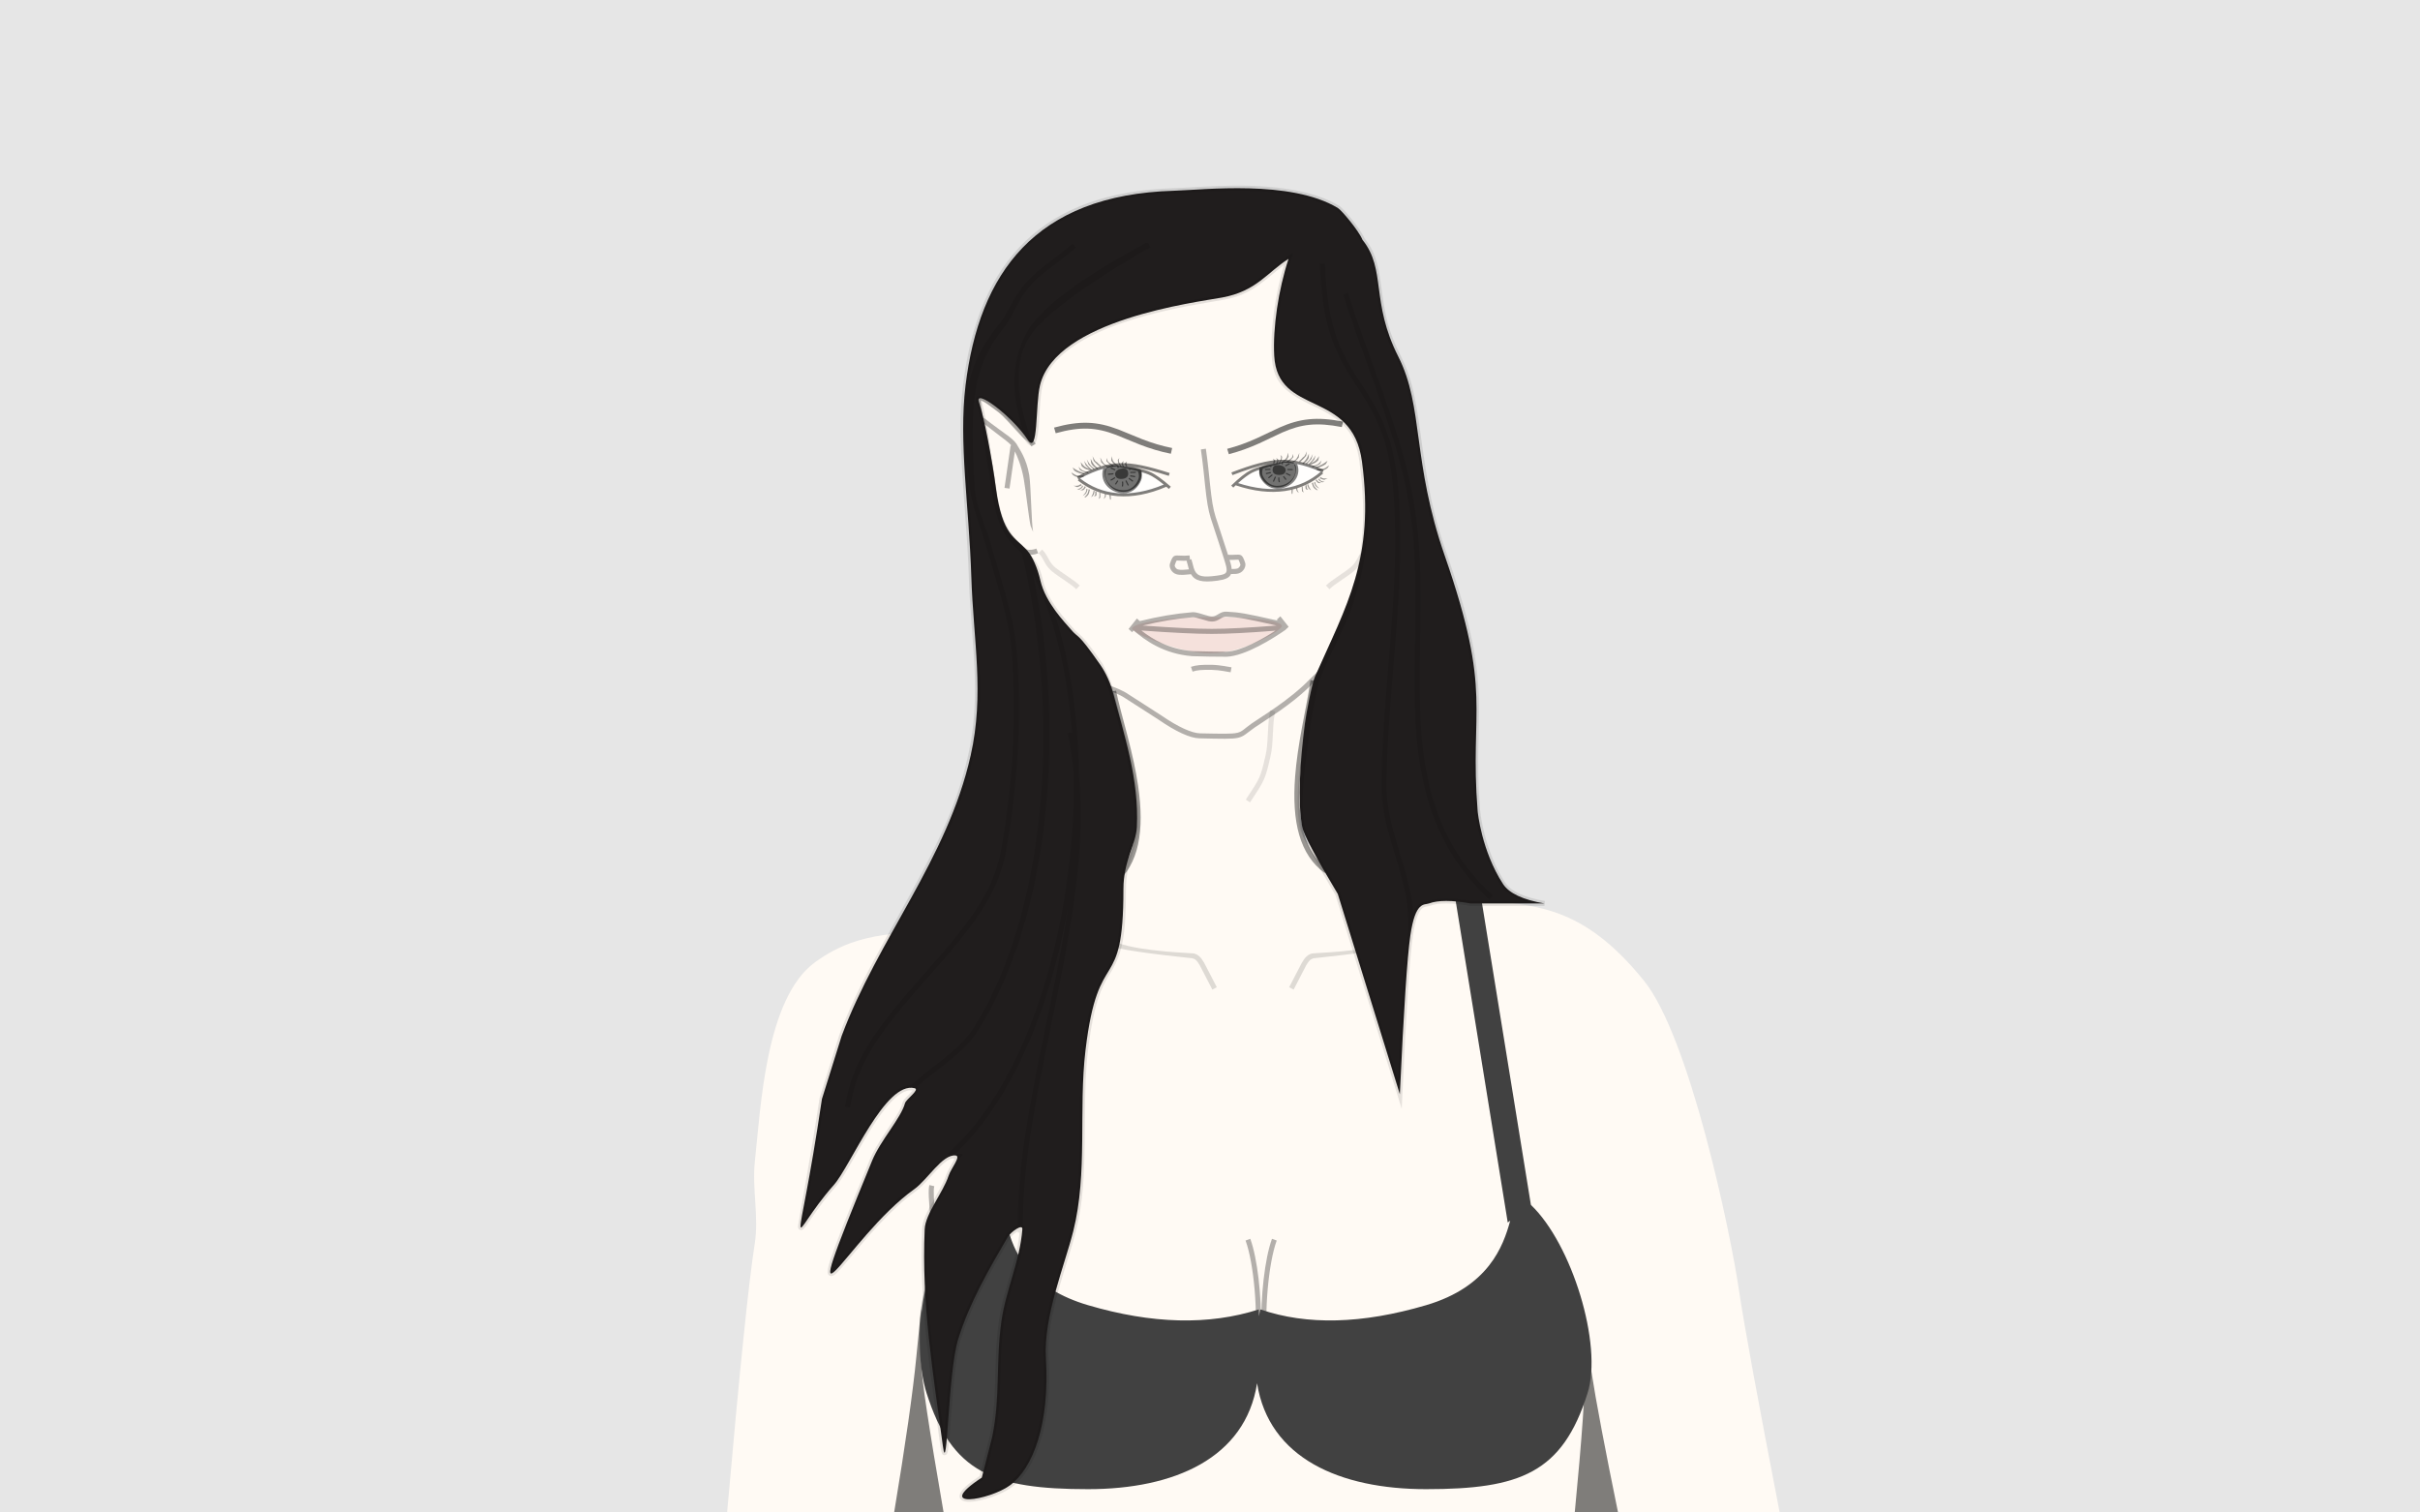 <?xml version="1.0" encoding="UTF-8"?>
<svg width="480px" height="300px" viewBox="0 0 480 300" version="1.1" xmlns="http://www.w3.org/2000/svg" xmlns:xlink="http://www.w3.org/1999/xlink">
    <!-- Generator: Sketch 50.2 (55047) - http://www.bohemiancoding.com/sketch -->
    <title>Avatars</title>
    <desc>Created with Sketch.</desc>
    <defs></defs>
    <g id="Avatars" stroke="none" stroke-width="1" fill="none" fill-rule="evenodd">
        <rect id="Frame" fill="#E6E6E6" x="0" y="0" width="480" height="300"></rect>
        <g id="Half-Elf" transform="translate(121, 36)">
            <g id="Female" transform="translate(19, 0)">
                <path d="M4.195,264.277 C6.681,236.026 8.517,218.162 9.703,210.685 C10.554,205.32 9.142,199.775 9.725,194.371 C10.904,183.467 11.875,162.034 21.639,154.877 C31.404,147.72 39.83,150.077 45.255,147.72 C50.377,145.494 77.104,141.462 80.846,137.181 C82.423,135.376 85.386,131.023 85.278,124.26 C85.215,120.33 83.738,112.573 80.846,100.991 C76.924,99.67 74.181,98.368 72.619,97.085 C67.701,93.045 65.748,85.772 65.2,83.637 C64.836,82.217 65.269,77.057 64.129,73.649 C63.835,72.772 60.598,72.683 60.276,71.718 C57.742,64.113 55.539,53.964 53.883,45.755 C53.54,44.058 53.875,43.45 53.883,41.831 C53.885,41.437 55.187,41.348 57.141,43.09 C59.279,44.995 60.234,47.952 60.276,47.535 C60.324,47.065 59.105,35.987 60.276,29.749 C62.307,18.937 62.307,18.937 65.2,16.088 C78.882,2.619 114.417,-3.41 127.414,21.047 C132.336,30.309 132.097,51.502 133.814,71.718 C134.794,83.248 131.785,85.829 128.997,89.447 C127.807,90.993 122.898,99.069 121.224,99.069 C120.108,99.069 118.97,108.009 117.812,125.888 C117.943,128.636 118.483,130.481 119.431,131.424 C120.045,132.035 121.848,132.521 124.84,132.881 C133.408,135.855 143.25,140.076 152.138,141.947 C162.662,144.162 172.613,141.861 186.072,158.522 C195.142,169.75 203.211,208.239 204.954,220.115 C205.929,226.758 208.626,241.479 213.046,264.277 L184.01,264.277 L0,264.277 L4.195,264.277 Z" id="body" fill="#FFFAF4"></path>
                <path d="M37.332,264.106 C39.612,250.383 41.087,240.044 41.757,233.089 C42.426,226.134 42.761,223.058 42.761,223.86 C42.761,228.399 42.761,231.992 42.761,234.64 C42.761,237.287 44.234,247.109 47.181,264.106 L37.332,264.106 Z" id="armpit-l" fill="#000000" opacity="0.5"></path>
                <path d="M172.268,264.898 C174.998,251.593 176.822,241.963 177.74,236.007 C179.117,227.073 178.801,227.075 179.117,227.075 C179.433,227.075 179.46,231.382 179.117,236.007 C178.889,239.09 179.555,248.72 181.117,264.898 L172.268,264.898 Z" id="armpit-r" fill="#000000" opacity="0.5" transform="translate(176.692, 245.986) scale(-1, 1) translate(-176.692, -245.986) "></path>
                <path d="M107.933,123.156 L107.099,122.605 C108.936,119.825 109.362,119.135 109.781,118.193 C110,117.701 110.174,117.198 110.356,116.545 C110.52,115.958 110.646,115.435 111.005,113.887 C111.276,112.716 111.367,111.731 111.476,109.473 C111.588,107.155 111.682,106.131 111.972,104.881 L112.946,105.107 C112.675,106.278 112.584,107.263 112.475,109.521 C112.363,111.839 112.268,112.863 111.979,114.113 C111.616,115.677 111.489,116.206 111.32,116.813 C111.125,117.511 110.935,118.059 110.694,118.599 C110.243,119.614 109.807,120.32 107.933,123.156 Z" id="neck-line" fill="#000000" fill-rule="nonzero" opacity="0.1"></path>
                <path d="M96.539,97.212 L96.219,96.265 C97.268,95.91 98.335,95.835 100.286,95.863 C100.714,95.869 101.147,95.897 101.604,95.945 C102.328,96.022 102.852,96.107 104.266,96.36 L104.089,97.345 C102.7,97.095 102.19,97.013 101.499,96.94 C101.071,96.895 100.668,96.869 100.271,96.863 C98.434,96.836 97.444,96.906 96.539,97.212 Z" id="jaw-line" fill="#000000" fill-rule="nonzero" opacity="0.3"></path>
                <path d="M68.149,91.179 L68.949,90.579 C69.381,91.156 69.772,91.793 70.331,92.792 C70.426,92.961 70.797,93.631 70.89,93.796 C72.139,96.029 73.993,97.172 75.172,97.922 C76.962,99.059 81.695,100.229 83.753,101.671 C84.221,101.999 89.539,105.349 90.406,105.948 C93.655,108.194 96.428,109.422 97.996,109.455 C107.092,109.644 105.221,109.644 108.271,107.497 C110.253,106.102 115.659,102.963 119.729,98.789 C123.69,94.726 127.333,92.629 128.11,90.996 L129.013,91.426 C128.187,93.16 124.385,95.445 120.288,99.644 C116.224,103.809 110.871,106.889 108.846,108.315 C105.515,110.66 107.092,110.66 97.842,110.443 C96.053,110.401 93.215,109.106 89.838,106.771 C88.965,106.167 83.643,102.815 83.179,102.49 C81.133,101.056 76.412,99.894 74.636,98.766 C73.272,97.899 71.344,96.656 70.017,94.284 C69.923,94.117 69.552,93.447 69.459,93.281 C68.919,92.317 68.547,91.711 68.149,91.179 Z" id="jaw" fill="#000000" fill-rule="nonzero" opacity="0.3"></path>
                <path d="M111.386,230.683 C119.438,251.544 127.934,257.437 145.449,257.437 C168.061,257.437 179.972,239.027 170.314,215.915 C165.94,209.803 162.599,203.861 160.294,198.088 L161.222,197.717 C163.502,203.426 166.814,209.314 171.16,215.378 C181.186,239.265 168.8,258.437 145.449,258.437 C127.262,258.437 118.416,252.113 110.114,230.155 C108.81,235.664 107.793,239.248 107.054,240.931 C102.809,250.605 89.219,258.045 75.268,258.614 C59.61,259.252 47.348,251.418 43.48,235.695 C42.225,230.596 42.111,226.626 42.898,222.17 C43.116,220.934 43.398,219.663 43.807,218.017 C43.97,217.36 44.737,214.371 44.949,213.519 C45.159,212.673 45.059,210.957 44.632,206.485 C44.189,201.853 44.09,200.119 44.335,199.055 L45.309,199.279 C45.102,200.18 45.204,201.953 45.621,206.324 C46.076,211.085 46.173,212.742 45.92,213.76 C45.707,214.618 44.939,217.607 44.777,218.258 C44.373,219.884 44.096,221.135 43.882,222.344 C43.119,226.664 43.23,230.493 44.451,235.456 C48.197,250.684 60.016,258.235 75.228,257.614 C88.827,257.06 102.064,249.813 106.139,240.529 C106.812,238.994 107.756,235.707 108.959,230.69 L108.852,230.678 C109.567,224.458 108.711,214.586 107.052,210.058 L107.991,209.714 C109.409,213.586 110.25,221.102 110.086,227.188 L110.209,227.524 C110.004,221.381 110.849,213.657 112.294,209.714 L113.233,210.058 C111.574,214.586 110.717,224.458 111.433,230.678 L111.386,230.683 Z" id="breast" fill="#000000" fill-rule="nonzero" opacity="0.3"></path>
                <g id="nipples" opacity="0.7" transform="translate(62, 222)">
                    <path d="M88,14 C84.134,14 81,10.866 81,7 C81,3.134 84.134,0 88,0 C91.866,0 95,3.134 95,7 C95,10.866 91.866,14 88,14 Z" id="ra" fill="#000000" fill-rule="nonzero" opacity="0.3"></path>
                    <circle id="rn" fill="#FFFAF4" opacity="0.4" cx="88" cy="7" r="2"></circle>
                    <path d="M88,10 C86.343,10 85,8.657 85,7 C85,5.343 86.343,4 88,4 C89.657,4 91,5.343 91,7 C91,8.657 89.657,10 88,10 Z M88,8.8 C88.994,8.8 89.8,7.994 89.8,7 C89.8,6.006 88.994,5.2 88,5.2 C87.006,5.2 86.2,6.006 86.2,7 C86.2,7.994 87.006,8.8 88,8.8 Z" id="rno" fill="#000000" fill-rule="nonzero" opacity="0.3"></path>
                    <path d="M7,14 C3.134,14 0,10.866 0,7 C0,3.134 3.134,0 7,0 C10.866,0 14,3.134 14,7 C14,10.866 10.866,14 7,14 Z" id="la" fill="#000000" fill-rule="nonzero" opacity="0.3"></path>
                    <circle id="ln" fill="#FFFAF4" opacity="0.4" cx="7" cy="7" r="2"></circle>
                    <path d="M7,10 C5.343,10 4,8.657 4,7 C4,5.343 5.343,4 7,4 C8.657,4 10,5.343 10,7 C10,8.657 8.657,10 7,10 Z M7,8.8 C7.994,8.8 8.8,7.994 8.8,7 C8.8,6.006 7.994,5.2 7,5.2 C6.006,5.2 5.2,6.006 5.2,7 C5.2,7.994 6.006,8.8 7,8.8 Z" id="lno" fill="#000000" fill-rule="nonzero" opacity="0.3"></path>
                </g>
                <path d="M54.517,202.896 L50.872,141.306 L54.57,140.306 L60.074,208.311 C61.53,213.185 64.683,219.603 75.816,222.883 C88.494,226.618 99.781,226.898 109.679,223.721 L109.679,225.094 C109.775,224.607 109.882,224.149 110,223.721 C119.231,226.898 130.185,226.618 142.863,222.883 C155.237,219.237 158.168,211.203 159.546,206.118 L159.055,206.478 L147.57,135.522 L153.039,137.522 L163.65,202.99 C171.749,210.696 177.945,230.666 174.881,240.357 C169.889,256.145 161.564,259.373 142.863,259.373 C125.794,259.373 111.676,253.245 109.339,238.366 C107.003,253.245 92.884,259.373 75.816,259.373 C57.114,259.373 48.79,256.145 43.798,240.357 C40.735,230.674 42.236,209.673 54.517,202.896 Z" id="bra" fill="#414141"></path>
                <path d="M123.691,80.865 L123,80.143 C123.623,79.547 124.301,79.047 125.618,78.158 C125.922,77.954 126.078,77.848 126.221,77.751 C126.445,77.599 126.631,77.472 126.805,77.35 C127.232,77.051 127.576,76.793 127.873,76.548 C128.156,76.313 128.39,76.069 128.596,75.8 C128.827,75.498 128.96,75.274 129.286,74.67 C129.725,73.859 129.991,73.461 130.473,73 L131.164,73.723 C130.777,74.092 130.558,74.421 130.166,75.146 C129.814,75.796 129.664,76.05 129.39,76.408 C129.139,76.736 128.853,77.035 128.511,77.318 C128.191,77.583 127.826,77.856 127.379,78.169 C127.2,78.294 127.01,78.424 126.782,78.579 C126.638,78.677 126.48,78.783 126.177,78.987 C124.907,79.844 124.26,80.322 123.691,80.865 Z" id="cheekbone-r" fill="#000000" fill-rule="nonzero" opacity="0.1"></path>
                <path d="M66.691,80.865 L66,80.143 C66.623,79.547 67.301,79.047 68.618,78.158 C68.922,77.954 69.078,77.848 69.221,77.751 C69.445,77.599 69.631,77.472 69.805,77.35 C70.232,77.051 70.576,76.793 70.873,76.548 C71.156,76.313 71.39,76.069 71.596,75.8 C71.827,75.498 71.96,75.274 72.286,74.67 C72.725,73.859 72.991,73.461 73.473,73 L74.164,73.723 C73.777,74.092 73.558,74.421 73.166,75.146 C72.814,75.796 72.664,76.05 72.39,76.408 C72.139,76.736 71.853,77.035 71.511,77.318 C71.191,77.583 70.826,77.856 70.379,78.169 C70.2,78.294 70.01,78.424 69.782,78.579 C69.638,78.677 69.48,78.783 69.177,78.987 C67.907,79.844 67.26,80.322 66.691,80.865 Z" id="cheekbone-l" fill="#000000" fill-rule="nonzero" opacity="0.1" transform="translate(70.082, 76.933) scale(-1, 1) translate(-70.082, -76.933) "></path>
                <path d="M82.586,160.285 L81.705,159.813 C82.35,158.608 83.948,155.436 84.228,154.95 C84.864,153.846 85.391,153.351 86.266,153.112 C86.572,153.028 96.39,152.791 101.204,151.078 L101.348,152.068 C96.446,153.112 86.701,154.03 86.53,154.076 C85.95,154.235 85.611,154.553 85.094,155.449 C84.831,155.906 83.243,159.058 82.586,160.285 Z" id="collarbone-l" fill="#000000" fill-rule="nonzero" opacity="0.13" transform="translate(91.527, 155.682) scale(-1, 1) translate(-91.527, -155.682) "></path>
                <path d="M116.586,160.285 L115.705,159.813 C116.35,158.608 117.948,155.436 118.228,154.95 C118.864,153.846 119.391,153.351 120.266,153.112 C120.572,153.028 130.39,152.791 135.204,151.078 L135.348,152.068 C130.446,153.112 120.701,154.03 120.53,154.076 C119.95,154.235 119.611,154.553 119.094,155.449 C118.831,155.906 117.243,159.058 116.586,160.285 Z" id="collarbone-r" fill="#000000" fill-rule="nonzero" opacity="0.13"></path>
                <path d="M80.392,101.188 L81.374,101 C81.573,102.036 81.867,103.263 82.334,105.046 C82.424,105.389 83.367,108.922 83.658,110.05 C84.639,113.849 85.299,116.867 85.734,119.807 C87.067,128.824 85.901,135.402 81.231,139.358 L80.585,138.595 C84.923,134.92 86.032,128.663 84.745,119.953 C84.316,117.054 83.663,114.068 82.69,110.3 C82.4,109.177 81.458,105.646 81.367,105.299 C80.895,103.497 80.596,102.251 80.392,101.188 Z" id="neck-l" fill="#000000" fill-rule="nonzero" opacity="0.4"></path>
                <path d="M116.392,99.188 L117.374,99 C117.573,100.036 117.867,101.263 118.334,103.046 C118.424,103.389 119.367,106.922 119.658,108.05 C120.639,111.849 121.299,114.867 121.734,117.807 C123.067,126.824 121.901,133.402 117.231,137.358 L116.585,136.595 C120.923,132.92 122.032,126.663 120.745,117.953 C120.316,115.054 119.663,112.068 118.69,108.3 C118.4,107.177 117.458,103.646 117.367,103.299 C116.895,101.497 116.596,100.251 116.392,99.188 Z" id="neck-r" fill="#000000" fill-rule="nonzero" opacity="0.4" transform="translate(119.321, 118.179) scale(-1, 1) rotate(4) translate(-119.321, -118.179) "></path>
                <path d="M104.17,77.847 C103.869,78.604 103.029,78.962 101.489,79.172 C98.431,79.59 97.009,79.218 96.23,77.891 C96.118,77.9 95.954,77.917 95.615,77.953 C95.264,77.989 94.99,78.011 94.717,78.022 C94.187,78.042 93.749,78.014 93.388,77.915 C92.319,77.621 91.833,76.455 92.051,75.813 C92.226,75.298 92.329,75.031 92.445,74.818 C92.786,74.192 93.043,74.135 94.091,74.203 C94.719,74.244 95.231,74.242 95.945,74.168 L96.032,75.006 L96.294,74.909 C96.388,75.162 96.462,75.42 96.547,75.773 C96.565,75.847 96.58,75.91 96.612,76.045 C96.712,76.472 96.82,76.833 96.958,77.134 C96.98,77.166 96.997,77.2 97.009,77.238 C97.569,78.341 98.609,78.556 101.354,78.181 C103.195,77.93 103.45,77.699 103.242,76.488 C103.077,75.526 100.615,68.28 100.162,66.831 C99.633,65.14 99.357,63.431 99.018,60.234 C99.048,60.518 98.76,57.744 98.67,56.933 C98.519,55.579 98.368,54.371 98.19,53.144 L99.179,53 C99.359,54.24 99.512,55.459 99.664,56.823 C99.754,57.638 100.043,60.416 100.013,60.129 C100.345,63.263 100.613,64.923 101.117,66.533 C101.415,67.486 102.746,71.426 103.57,74.041 C104.052,74.072 104.462,74.066 104.938,74.035 C105.987,73.967 106.243,74.023 106.585,74.65 C106.701,74.863 106.804,75.129 106.978,75.644 C107.196,76.287 106.711,77.453 105.641,77.746 C105.281,77.845 104.842,77.874 104.313,77.854 C104.271,77.852 104.224,77.85 104.17,77.847 Z M104.294,76.863 C104.315,76.857 104.334,76.854 104.351,76.854 C104.787,76.871 105.134,76.848 105.376,76.782 C105.846,76.653 106.077,76.099 106.031,75.966 C105.875,75.506 105.786,75.273 105.707,75.129 C105.624,74.977 105.68,74.989 105.003,75.033 C104.613,75.058 104.261,75.068 103.885,75.057 C104.067,75.66 104.192,76.112 104.228,76.319 C104.261,76.513 104.283,76.694 104.294,76.863 Z M96.18,77.804 C96.072,77.73 95.992,77.609 96.004,77.438 C96.059,77.567 96.117,77.689 96.18,77.804 Z M95.816,76.927 C95.751,76.723 95.692,76.505 95.638,76.273 C95.607,76.139 95.592,76.078 95.575,76.007 C95.498,75.69 95.435,75.466 95.357,75.257 L95.484,75.21 C94.973,75.241 94.531,75.234 94.026,75.201 C93.349,75.157 93.405,75.145 93.323,75.297 C93.244,75.442 93.154,75.674 92.998,76.134 C92.953,76.268 93.183,76.821 93.653,76.95 C93.895,77.017 94.242,77.04 94.678,77.023 C94.926,77.013 95.181,76.993 95.513,76.959 C95.632,76.946 95.731,76.935 95.816,76.927 Z" id="nose" fill="#000000" fill-rule="nonzero" opacity="0.3"></path>
                <path d="M60.629,52.387 C60.363,52.068 59.981,51.73 59.375,51.258 C59.642,51.466 56.864,49.368 55.213,48.07 C55.526,49.639 56.242,53.136 56.367,53.763 C56.591,54.883 56.785,55.888 56.962,56.852 C57.173,58.006 57.28,58.823 57.518,60.902 C57.852,63.823 58.07,65.151 58.548,66.635 C60.178,71.695 62.924,73.829 65.56,72.812 L65.92,73.745 C62.637,75.012 59.38,72.48 57.596,66.941 C57.091,65.374 56.866,64.002 56.524,61.016 C56.289,58.959 56.184,58.156 55.985,57.068 C55.803,56.074 55.609,55.074 55.387,53.959 C55.245,53.251 54.337,48.819 54.128,47.735 C53.735,45.699 53.546,44.435 53.546,43.663 C53.546,42.547 54.286,42.2 55.249,42.626 C55.798,42.87 56.257,43.188 57.567,44.174 C57.618,44.212 57.618,44.212 57.67,44.25 C57.962,44.47 58.165,44.621 58.364,44.764 C59.263,45.41 59.639,45.8 62.046,48.441 C62.602,49.052 63.01,49.489 63.411,49.898 C63.653,50.145 63.703,50.188 64.154,50.559 C64.25,50.638 64.323,50.7 64.396,50.764 C64.775,51.101 65.081,51.465 65.427,52.027 L64.576,52.552 C64.281,52.073 64.038,51.784 63.732,51.513 C63.671,51.458 63.606,51.403 63.519,51.331 C63.037,50.935 62.974,50.881 62.732,50.634 C62.714,50.616 62.714,50.616 62.696,50.598 C62.285,50.178 61.87,49.733 61.306,49.115 C58.975,46.556 58.593,46.16 57.78,45.575 C57.575,45.427 57.367,45.273 57.069,45.05 C57.018,45.011 57.018,45.011 56.966,44.973 C55.737,44.049 55.291,43.739 54.844,43.541 C54.484,43.381 54.546,43.352 54.546,43.663 C54.546,44.292 54.7,45.378 55.02,47.075 L55.109,46.847 C56.625,48.058 60.273,50.689 59.989,50.469 C61.08,51.318 61.566,51.827 61.912,52.545 C62.119,52.975 63.609,54.929 64.154,58.258 C64.482,60.259 64.59,68.21 64.92,69.508 L64.427,68.329 C64.09,67.005 63.444,61.146 63.067,59.039 C62.579,56.309 61.741,54.428 61.294,53.53 L60.232,60.913 L59.242,60.771 L60.452,52.361 L60.629,52.387 Z" id="ear" fill="#000000" fill-rule="nonzero" opacity="0.3"></path>
                <path d="M100.027,93.602 C106.662,93.602 114.254,89.028 114.254,88.191 C114.254,87.086 108.353,86.382 100.027,86.382 C91.702,86.382 84.545,87.582 84.545,88.687 C84.545,89.642 94.169,93.602 100.027,93.602 Z" id="lips" fill="#990000" opacity="0.1"></path>
                <path d="M86.653,88.077 C92.69,88.515 97.258,88.734 100.353,88.734 C103.46,88.734 107.744,88.514 113.203,88.073 C113,88.027 112.785,87.979 112.554,87.927 C107.161,86.712 105.709,86.437 103.273,86.324 C102.841,86.304 102.586,86.397 102.07,86.709 C102.045,86.723 102.045,86.723 102.021,86.738 C101.392,87.118 101.022,87.266 100.425,87.28 C99.958,87.291 99.533,87.186 98.404,86.837 C98.369,86.826 98.369,86.826 98.334,86.815 C97.36,86.515 96.891,86.407 96.55,86.434 C93.397,86.686 90.159,87.225 86.653,88.077 Z M112.978,89.093 C107.638,89.521 103.43,89.734 100.353,89.734 C97.197,89.734 92.541,89.51 86.381,89.06 C88.567,90.777 91.852,92.78 96.55,93.156 C96.891,93.183 102.841,93.286 103.273,93.266 C106.246,93.127 110.356,90.79 112.978,89.093 Z M86.065,87.197 C89.763,86.278 93.167,85.702 96.482,85.437 C96.977,85.397 97.49,85.515 98.585,85.853 C98.62,85.864 98.62,85.864 98.655,85.875 C99.672,86.189 100.072,86.288 100.405,86.28 C100.817,86.27 101.065,86.171 101.574,85.864 C101.599,85.849 101.599,85.849 101.623,85.834 C102.275,85.441 102.673,85.295 103.313,85.325 C105.818,85.442 107.292,85.72 112.741,86.948 C112.982,87.003 113.206,87.053 113.416,87.099 L113.255,86.897 L113.952,86.244 L115.603,88.325 L115.021,88.871 L115.032,88.89 C114.993,88.917 114.953,88.945 114.912,88.973 L114.907,88.978 L114.906,88.977 C112.482,90.654 107.061,94.09 103.313,94.265 C102.673,94.295 96.977,94.193 96.482,94.153 C90.821,93.7 87.167,91.039 84.84,89.046 L84.552,89.408 L83.855,88.755 L85.507,86.674 L86.065,87.197 Z" id="mouth-outline" fill="#000000" fill-rule="nonzero" opacity="0.3"></path>
                <g id="eye-l" transform="translate(81.184, 55.298) rotate(-5) translate(-81.184, -55.298) translate(69.684, 47.298)">
                    <path d="M13.114,14.897 C15.947,14.897 18.559,14.561 20.952,13.89 C17.49,10.701 14.342,9.106 11.51,9.106 C8.678,9.106 6.208,9.744 4.1,11.019 C7.277,13.605 10.282,14.897 13.114,14.897 Z" id="eye-white" fill="#FFFFFF" opacity="0.8"></path>
                    <path d="M12.867,14.386 C14.898,14.386 16.544,12.662 16.544,10.535 C16.544,10.244 15.035,9.778 12.018,9.134 C10.133,8.65 9.191,9.117 9.191,10.535 C9.191,12.662 10.837,14.386 12.867,14.386 Z" id="iris" fill="#373737" opacity="0.7"></path>
                    <path d="M8.986,9.472 C7.535,9.746 6.015,10.247 4.26,10.974 C8.252,14.73 13.854,15.819 20.687,13.641 C19.581,12.563 18.653,11.821 17.909,11.417 C17.566,11.23 17.087,11.02 16.473,10.787 C16.579,11.347 16.52,11.927 16.292,12.385 C15.62,13.738 14.412,14.633 13.102,14.669 C10.261,14.748 7.914,12.186 8.986,9.472 Z M9.352,9.407 L9.6,9.523 C8.536,11.861 10.568,14.147 13.086,14.077 C14.165,14.047 15.189,13.289 15.77,12.119 C15.984,11.69 15.996,11.079 15.801,10.542 C15.398,10.4 14.952,10.25 14.461,10.094 C14.35,10.16 14.274,10.192 14.152,10.222 L14.078,9.998 L14.112,9.983 C13.492,9.788 12.808,9.583 12.059,9.367 C12.074,9.433 12.092,9.515 12.102,9.555 L11.875,9.613 C11.857,9.536 11.81,9.326 11.81,9.324 C11.801,9.288 11.793,9.255 11.785,9.227 C10.972,9.213 10.171,9.273 9.352,9.407 Z M4.023,11.072 C3.983,11.089 3.942,11.106 3.902,11.123 L3.676,10.577 C10.412,7.724 13.819,8.002 22.058,11.456 L21.835,12.004 C19.067,10.843 16.865,10.048 14.904,9.615 C16.439,10.113 17.531,10.539 18.186,10.895 C19.195,11.444 20.478,12.537 22.046,14.179 L21.626,14.591 C21.467,14.424 21.311,14.264 21.159,14.11 C13.953,16.492 7.996,15.354 3.782,11.332 L4.023,11.072 Z M14.721,11.339 L15.19,11.448 L15.156,11.682 C14.994,11.671 14.884,11.643 14.658,11.568 L14.189,11.459 L14.223,11.226 C14.385,11.236 14.495,11.264 14.721,11.339 Z M13.778,13.151 L13.562,13.239 L13.159,12.233 L13.376,12.145 L13.778,13.151 Z M14.279,10.776 L14.295,10.54 L15.379,10.611 L15.364,10.848 L14.279,10.776 Z M9.855,10.756 L9.87,10.52 C10.015,10.529 10.132,10.528 10.394,10.52 C10.664,10.511 10.785,10.51 10.941,10.52 L10.925,10.756 C10.78,10.747 10.664,10.748 10.402,10.756 C10.132,10.765 10.01,10.766 9.855,10.756 Z M10.315,11.966 L10.239,11.742 C10.263,11.734 10.263,11.734 10.286,11.725 C10.41,11.681 10.518,11.635 10.632,11.579 C10.751,11.522 10.746,11.524 11.129,11.316 L11.24,11.524 C10.852,11.736 10.857,11.733 10.733,11.793 C10.612,11.852 10.496,11.901 10.364,11.948 C10.34,11.957 10.34,11.957 10.315,11.966 Z M12.591,13.331 L12.367,13.264 C12.425,13.066 12.453,12.942 12.466,12.821 C12.478,12.715 12.48,12.635 12.48,12.374 C12.48,12.353 12.48,12.353 12.48,12.331 L12.714,12.331 C12.714,12.353 12.714,12.353 12.714,12.374 C12.714,12.645 12.712,12.73 12.699,12.848 C12.683,12.985 12.653,13.121 12.591,13.331 Z M14.731,12.366 L14.578,12.546 L13.818,11.878 L13.971,11.699 L14.731,12.366 Z M11.238,12.828 L11.056,12.68 L11.592,12.001 L11.775,12.149 L11.238,12.828 Z M10.45,9.538 L10.564,9.331 L11.406,9.808 L11.292,10.015 L10.45,9.538 Z M12.558,11.799 C11.752,11.799 11.259,11.444 11.259,10.789 C11.259,10.135 11.994,9.756 12.801,9.756 C13.608,9.756 13.858,10.135 13.858,10.789 C13.858,11.444 13.365,11.799 12.558,11.799 Z" id="eye" fill="#000000" fill-rule="nonzero" opacity="0.5"></path>
                    <path d="M0.225,1.626 L0,0.487 C5.307,-0.494 8.646,0.013 12.651,1.955 C13.382,2.309 16.352,3.876 17.161,4.274 C19.1,5.227 20.906,5.954 22.977,6.563 L22.628,7.672 C20.485,7.042 18.616,6.289 16.618,5.308 C15.786,4.899 12.821,3.334 12.114,2.991 C8.338,1.161 5.266,0.694 0.225,1.626 Z" id="eye-brow" fill="#000000" fill-rule="nonzero" opacity="0.5"></path>
                    <path d="M6.479,9.585 L6.452,9.625 C5.85,9.437 5.439,9.256 5.219,9.081 C4.999,8.907 4.841,8.756 4.744,8.631 L4.595,7.811 C4.899,8.3 5.167,8.636 5.398,8.819 C5.566,8.952 5.825,9.092 6.174,9.238 L5.555,8.532 L5.271,7.61 C5.578,8.126 5.82,8.496 5.997,8.722 C6.174,8.948 6.421,9.2 6.736,9.478 L6.542,9.656 L6.479,9.585 Z M5.252,10.08 L5.136,10.325 C4.528,10.135 4.088,9.965 3.815,9.813 C3.543,9.662 3.342,9.529 3.214,9.413 L2.912,8.781 C3.388,9.148 3.759,9.405 4.024,9.553 C4.289,9.7 4.699,9.876 5.252,10.08 Z M7.258,9.321 L7.057,9.49 L6.118,8.402 L5.84,7.363 C6.131,7.965 6.358,8.378 6.52,8.603 C6.683,8.827 6.929,9.066 7.258,9.321 Z M8.597,8.863 L8.4,9.038 C8.026,8.724 7.762,8.466 7.607,8.263 C7.452,8.061 7.308,7.889 7.174,7.749 L7.028,6.81 C7.234,7.304 7.384,7.624 7.477,7.771 C7.598,7.961 7.734,7.962 7.825,8.08 C8.021,8.337 8.278,8.598 8.597,8.863 Z M9.949,8.952 L9.756,9.131 C9.368,8.893 9.091,8.67 8.926,8.461 C8.761,8.252 8.668,8.134 8.647,8.106 L8.528,7.153 C8.754,7.748 8.953,8.155 9.126,8.374 C9.299,8.593 9.574,8.786 9.949,8.952 Z M11.087,8.936 L10.898,9.12 C10.511,8.849 10.243,8.623 10.094,8.445 C9.945,8.266 9.819,8.12 9.718,8.006 L9.762,7.351 C9.859,7.722 9.941,7.966 10.008,8.084 C10.093,8.236 10.243,8.278 10.321,8.371 C10.489,8.572 10.745,8.761 11.087,8.936 Z M12.095,9.063 L11.885,9.22 C11.397,8.901 11.083,8.634 10.945,8.416 C10.806,8.199 10.714,8.032 10.666,7.914 L10.829,7.08 C10.883,7.513 10.932,7.799 10.977,7.936 C11.041,8.133 11.149,8.185 11.223,8.301 C11.375,8.539 11.666,8.794 12.095,9.063 Z M12.651,9.207 L12.402,9.267 C12.182,8.872 12.053,8.579 12.014,8.386 C11.974,8.193 11.961,8.037 11.972,7.919 L12.314,7.556 C12.222,7.766 12.172,7.922 12.164,8.023 C12.151,8.199 12.229,8.406 12.25,8.512 C12.29,8.709 12.424,8.941 12.651,9.207 Z M13.154,9.347 L12.899,9.347 C12.755,9.081 12.682,8.877 12.682,8.735 C12.682,8.593 12.738,8.483 12.849,8.405 L13.152,8.192 C13.01,8.451 12.938,8.638 12.939,8.754 C12.939,8.87 13.01,9.067 13.154,9.347 Z M13.766,9.342 L13.511,9.342 C13.383,9.091 13.319,8.904 13.319,8.782 C13.319,8.659 13.401,8.566 13.564,8.503 L13.766,8.302 C13.685,8.524 13.645,8.692 13.645,8.805 C13.645,8.919 13.686,9.098 13.766,9.342 Z M4.316,12.171 L4.488,12.454 C4.326,12.484 4.23,12.506 4.198,12.522 C3.968,12.638 3.793,12.704 3.671,12.721 C3.525,12.741 3.4,12.699 3.297,12.596 L2.882,12.406 C3.258,12.455 3.528,12.469 3.69,12.447 C3.852,12.425 4.061,12.333 4.316,12.171 Z M4.609,12.463 L4.736,12.701 C4.569,12.883 4.425,13.011 4.305,13.087 C4.184,13.162 4.068,13.217 3.955,13.252 L3.499,13.158 C3.845,13.092 4.083,13.018 4.215,12.936 C4.346,12.854 4.477,12.696 4.609,12.463 Z M5.117,12.614 L5.266,12.837 C5.109,13.067 4.972,13.227 4.857,13.317 C4.742,13.408 4.638,13.443 4.544,13.424 L4.12,13.393 C4.419,13.3 4.625,13.208 4.74,13.119 C4.855,13.029 4.98,12.861 5.117,12.614 Z M5.382,13.156 L5.593,13.31 C5.465,13.654 5.366,13.883 5.295,13.997 C5.224,14.111 5.08,14.239 4.864,14.38 L4.543,14.542 C4.86,14.246 5.072,14.012 5.18,13.84 C5.288,13.667 5.355,13.439 5.382,13.156 Z M5.822,13.28 L6.039,13.424 C5.911,13.855 5.806,14.143 5.724,14.287 C5.641,14.432 5.438,14.618 5.112,14.847 L4.831,14.878 C5.207,14.531 5.444,14.274 5.539,14.106 C5.635,13.938 5.729,13.663 5.822,13.28 Z M6.78,13.626 L6.963,13.73 C6.876,14.072 6.797,14.303 6.727,14.424 C6.656,14.546 6.598,14.622 6.552,14.653 L6.188,14.926 C6.336,14.669 6.447,14.475 6.523,14.346 C6.598,14.216 6.684,13.976 6.78,13.626 Z M7.069,13.867 L7.315,13.885 C7.321,14.229 7.306,14.453 7.269,14.555 C7.232,14.658 7.201,14.706 7.176,14.698 L6.761,14.817 C6.912,14.657 7.003,14.534 7.035,14.447 C7.066,14.36 7.077,14.167 7.069,13.867 Z M7.88,14.119 L8.058,14.145 C8.042,14.497 8.027,14.731 8.013,14.848 C7.998,14.965 7.991,15.052 7.994,15.109 L7.644,15.376 C7.753,15.142 7.816,14.961 7.832,14.835 C7.848,14.708 7.864,14.469 7.88,14.119 Z M8.929,14.38 L9.153,14.511 C9.148,14.732 9.122,14.89 9.074,14.985 C9.026,15.081 8.899,15.229 8.692,15.432 L8.654,15.429 C8.759,15.194 8.839,15.021 8.893,14.912 C8.948,14.803 8.96,14.626 8.929,14.38 Z M9.829,14.742 L10.083,14.754 C10.086,14.985 10.086,15.151 10.082,15.254 C10.078,15.356 10.067,15.492 10.049,15.66 L9.91,15.65 C9.874,15.49 9.858,15.336 9.864,15.188 C9.87,15.041 9.858,14.892 9.829,14.742 Z M6.001,9.884 L5.874,10.122 C5.313,9.921 4.915,9.747 4.679,9.6 C4.443,9.454 4.334,9.376 4.351,9.367 L4.102,8.705 C4.409,9.11 4.668,9.378 4.88,9.51 C5.093,9.642 5.466,9.766 6.001,9.884 Z M5.045,10.514 L4.972,10.778 C4.302,10.796 3.834,10.762 3.568,10.675 C3.302,10.589 3.052,10.425 2.818,10.183 L2.6,9.725 C3.071,10.104 3.432,10.334 3.682,10.415 C3.932,10.496 4.387,10.529 5.045,10.514 Z M7.941,9.28 L7.734,9.44 C7.315,9.102 7.039,8.833 6.906,8.631 C6.772,8.429 6.685,8.253 6.646,8.103 L6.621,7.285 C6.835,7.837 7.023,8.235 7.186,8.48 C7.348,8.725 7.6,8.992 7.941,9.28 Z" id="eye-lashes" fill="#000000" fill-rule="nonzero" opacity="0.4" transform="translate(8.183, 11.235) rotate(1) translate(-8.183, -11.235) "></path>
                </g>
                <g id="eye-r" transform="translate(114.762, 54.96) scale(-1, 1) rotate(-1) translate(-114.762, -54.96) translate(103.262, 46.96)">
                    <path d="M13.061,14.219 C15.882,14.219 18.484,13.898 20.868,13.257 C17.419,10.214 14.284,8.692 11.464,8.692 C8.643,8.692 6.183,9.3 4.084,10.518 C7.248,12.985 10.241,14.219 13.061,14.219 Z" id="eye-white" fill="#FFFFFF" opacity="0.8"></path>
                    <path d="M12.815,13.731 C14.838,13.731 16.477,12.085 16.477,10.055 C16.477,9.778 14.975,9.332 11.97,8.718 C10.092,8.256 9.154,8.701 9.154,10.055 C9.154,12.085 10.793,13.731 12.815,13.731 Z" id="iris" fill="#373737" opacity="0.7"></path>
                    <path d="M8.95,9.041 C7.505,9.302 5.991,9.78 4.243,10.474 C8.219,14.059 13.798,15.099 20.604,13.02 C19.502,11.991 18.578,11.283 17.837,10.897 C17.495,10.719 17.018,10.518 16.406,10.296 C16.512,10.831 16.453,11.384 16.227,11.821 C15.557,13.113 14.354,13.967 13.049,14.002 C10.22,14.077 7.882,11.631 8.95,9.041 Z M9.314,8.979 L9.561,9.09 C8.502,11.321 10.526,13.503 13.033,13.436 C14.108,13.408 15.128,12.684 15.707,11.567 C15.919,11.157 15.932,10.574 15.737,10.062 C15.336,9.926 14.892,9.784 14.403,9.634 C14.292,9.697 14.217,9.728 14.095,9.757 L14.021,9.543 L14.055,9.529 C13.438,9.343 12.756,9.147 12.01,8.94 C12.025,9.003 12.044,9.082 12.053,9.12 L11.828,9.175 C11.809,9.102 11.763,8.902 11.762,8.9 C11.754,8.865 11.745,8.834 11.737,8.807 C10.928,8.794 10.13,8.851 9.314,8.979 Z M4.007,10.568 C3.967,10.584 3.927,10.601 3.886,10.617 L3.662,10.096 C10.37,7.372 13.764,7.638 21.969,10.935 L21.747,11.457 C18.99,10.349 16.797,9.59 14.844,9.177 C16.372,9.653 17.46,10.059 18.112,10.399 C19.118,10.923 20.396,11.966 21.957,13.533 L21.539,13.926 C21.381,13.768 21.226,13.615 21.074,13.467 C13.897,15.741 7.964,14.655 3.767,10.816 L4.007,10.568 Z M14.661,10.823 L15.128,10.927 L15.095,11.15 C14.934,11.14 14.824,11.113 14.599,11.041 L14.132,10.938 L14.165,10.715 C14.327,10.725 14.437,10.751 14.661,10.823 Z M13.723,12.552 L13.507,12.637 L13.106,11.676 L13.322,11.592 L13.723,12.552 Z M14.222,10.285 L14.237,10.06 L15.317,10.128 L15.302,10.354 L14.222,10.285 Z M9.815,10.267 L9.83,10.041 C9.975,10.05 10.091,10.049 10.352,10.041 C10.621,10.032 10.742,10.031 10.897,10.041 L10.881,10.267 C10.736,10.257 10.621,10.258 10.36,10.267 C10.091,10.275 9.97,10.276 9.815,10.267 Z M10.274,11.421 L10.198,11.207 C10.222,11.199 10.222,11.199 10.244,11.192 C10.368,11.149 10.476,11.105 10.59,11.052 C10.707,10.998 10.703,11 11.084,10.8 L11.194,10.999 C10.808,11.202 10.813,11.199 10.69,11.256 C10.569,11.312 10.454,11.359 10.323,11.404 C10.298,11.413 10.298,11.413 10.274,11.421 Z M12.54,12.724 L12.317,12.66 C12.375,12.471 12.403,12.353 12.416,12.237 C12.428,12.137 12.43,12.06 12.43,11.811 C12.43,11.791 12.43,11.791 12.43,11.769 L12.663,11.769 C12.663,11.791 12.663,11.791 12.663,11.811 C12.663,12.069 12.661,12.15 12.648,12.263 C12.632,12.394 12.602,12.524 12.54,12.724 Z M14.672,11.803 L14.52,11.974 L13.762,11.337 L13.914,11.166 L14.672,11.803 Z M11.193,12.244 L11.011,12.103 L11.546,11.455 L11.727,11.596 L11.193,12.244 Z M10.408,9.104 L10.522,8.906 L11.36,9.361 L11.247,9.559 L10.408,9.104 Z M12.508,11.262 C11.704,11.262 11.213,10.923 11.213,10.298 C11.213,9.674 11.946,9.312 12.75,9.312 C13.554,9.312 13.802,9.674 13.802,10.298 C13.802,10.923 13.312,11.262 12.508,11.262 Z" id="eye" fill="#000000" fill-rule="nonzero" opacity="0.5"></path>
                    <path d="M0.224,1.552 L0,0.465 C5.286,-0.472 8.612,0.013 12.6,1.866 C13.328,2.204 16.286,3.7 17.092,4.079 C19.023,4.989 20.822,5.683 22.885,6.264 L22.537,7.323 C20.402,6.722 18.541,6.003 16.551,5.066 C15.723,4.676 12.769,3.182 12.065,2.855 C8.305,1.108 5.244,0.662 0.224,1.552 Z" id="eye-brow" fill="#000000" fill-rule="nonzero" opacity="0.5"></path>
                    <path d="M6.453,9.149 L6.426,9.187 C5.827,9.008 5.417,8.835 5.198,8.668 C4.979,8.501 4.821,8.358 4.725,8.238 L4.576,7.455 C4.879,7.922 5.146,8.243 5.376,8.417 C5.544,8.545 5.801,8.678 6.149,8.817 L5.532,8.144 L5.25,7.264 C5.556,7.756 5.797,8.109 5.973,8.325 C6.15,8.54 6.395,8.781 6.709,9.047 L6.515,9.217 L6.453,9.149 Z M5.231,9.621 L5.115,9.855 C4.51,9.674 4.071,9.511 3.8,9.366 C3.528,9.222 3.329,9.095 3.201,8.985 L2.901,8.381 C3.374,8.732 3.744,8.977 4.008,9.118 C4.272,9.258 4.68,9.426 5.231,9.621 Z M7.229,8.896 L7.029,9.058 L6.093,8.02 L5.816,7.028 C6.106,7.602 6.332,7.997 6.494,8.211 C6.656,8.425 6.901,8.654 7.229,8.896 Z M8.562,8.459 L8.367,8.627 C7.994,8.327 7.731,8.081 7.576,7.887 C7.422,7.694 7.278,7.53 7.145,7.396 L6.999,6.5 C7.205,6.971 7.354,7.277 7.447,7.417 C7.567,7.599 7.703,7.599 7.794,7.712 C7.989,7.957 8.245,8.206 8.562,8.459 Z M9.909,8.544 L9.716,8.715 C9.33,8.488 9.054,8.275 8.89,8.076 C8.726,7.876 8.633,7.764 8.613,7.737 L8.494,6.827 C8.719,7.395 8.917,7.784 9.09,7.993 C9.262,8.202 9.535,8.386 9.909,8.544 Z M11.042,8.529 L10.854,8.705 C10.469,8.446 10.202,8.231 10.053,8.06 C9.904,7.89 9.78,7.75 9.679,7.642 L9.723,7.017 C9.82,7.37 9.901,7.604 9.967,7.716 C10.052,7.861 10.202,7.901 10.279,7.99 C10.447,8.182 10.701,8.362 11.042,8.529 Z M12.046,8.651 L11.837,8.8 C11.351,8.496 11.039,8.24 10.901,8.033 C10.763,7.826 10.67,7.666 10.623,7.553 L10.785,6.757 C10.839,7.171 10.888,7.444 10.933,7.575 C10.997,7.762 11.104,7.812 11.178,7.923 C11.329,8.151 11.619,8.393 12.046,8.651 Z M12.6,8.788 L12.352,8.845 C12.133,8.468 12.004,8.188 11.965,8.004 C11.926,7.82 11.912,7.672 11.924,7.559 L12.265,7.212 C12.173,7.412 12.123,7.561 12.115,7.658 C12.102,7.826 12.179,8.023 12.201,8.124 C12.241,8.312 12.374,8.533 12.6,8.788 Z M13.101,8.921 L12.847,8.922 C12.703,8.668 12.631,8.473 12.631,8.338 C12.631,8.202 12.686,8.097 12.798,8.022 L13.099,7.819 C12.957,8.066 12.886,8.245 12.886,8.355 C12.887,8.466 12.958,8.655 13.101,8.921 Z M13.71,8.917 L13.457,8.917 C13.329,8.677 13.266,8.499 13.266,8.382 C13.266,8.265 13.347,8.176 13.509,8.116 L13.71,7.924 C13.63,8.136 13.59,8.296 13.59,8.405 C13.59,8.513 13.63,8.684 13.71,8.917 Z M4.299,11.617 L4.47,11.887 C4.309,11.915 4.212,11.937 4.181,11.952 C3.952,12.063 3.778,12.126 3.657,12.142 C3.511,12.161 3.386,12.121 3.284,12.022 L2.87,11.841 C3.245,11.888 3.514,11.901 3.675,11.88 C3.836,11.859 4.044,11.771 4.299,11.617 Z M4.59,11.895 L4.717,12.123 C4.551,12.296 4.408,12.419 4.288,12.491 C4.167,12.563 4.051,12.616 3.939,12.648 L3.484,12.558 C3.829,12.496 4.067,12.426 4.198,12.347 C4.328,12.269 4.459,12.118 4.59,11.895 Z M5.096,12.04 L5.245,12.253 C5.088,12.472 4.952,12.625 4.838,12.711 C4.723,12.797 4.619,12.831 4.526,12.813 L4.103,12.784 C4.401,12.694 4.606,12.607 4.721,12.521 C4.835,12.436 4.96,12.275 5.096,12.04 Z M5.36,12.557 L5.57,12.704 C5.443,13.032 5.345,13.251 5.274,13.359 C5.203,13.468 5.059,13.59 4.844,13.725 L4.525,13.88 C4.84,13.598 5.052,13.374 5.159,13.209 C5.267,13.045 5.333,12.827 5.36,12.557 Z M5.798,12.676 L6.014,12.813 C5.887,13.225 5.783,13.499 5.701,13.637 C5.619,13.775 5.416,13.953 5.092,14.171 L4.811,14.201 C5.186,13.87 5.422,13.624 5.517,13.464 C5.612,13.303 5.706,13.041 5.798,12.676 Z M6.753,13.005 L6.935,13.104 C6.848,13.431 6.77,13.652 6.7,13.768 C6.63,13.884 6.572,13.956 6.526,13.986 L6.163,14.246 C6.311,14.001 6.422,13.816 6.496,13.693 C6.571,13.569 6.657,13.34 6.753,13.005 Z M7.04,13.236 L7.285,13.253 C7.292,13.581 7.277,13.795 7.24,13.893 C7.203,13.991 7.172,14.036 7.147,14.029 L6.734,14.142 C6.884,13.99 6.975,13.872 7.006,13.789 C7.037,13.706 7.049,13.522 7.04,13.236 Z M7.848,13.476 L8.026,13.501 C8.01,13.837 7.995,14.06 7.98,14.172 C7.966,14.283 7.959,14.366 7.961,14.421 L7.613,14.676 C7.722,14.453 7.784,14.28 7.8,14.159 C7.816,14.038 7.832,13.811 7.848,13.476 Z M8.893,13.726 L9.116,13.851 C9.111,14.061 9.085,14.212 9.037,14.303 C8.99,14.394 8.863,14.536 8.657,14.729 L8.619,14.726 C8.723,14.502 8.803,14.337 8.858,14.233 C8.912,14.129 8.924,13.96 8.893,13.726 Z M9.789,14.071 L10.043,14.082 C10.046,14.302 10.045,14.462 10.041,14.559 C10.037,14.657 10.026,14.786 10.008,14.947 L9.87,14.937 C9.834,14.785 9.819,14.638 9.824,14.497 C9.83,14.356 9.818,14.214 9.789,14.071 Z M5.976,9.434 L5.85,9.661 C5.292,9.469 4.895,9.303 4.66,9.163 C4.425,9.024 4.317,8.95 4.334,8.941 L4.086,8.309 C4.391,8.695 4.649,8.952 4.861,9.077 C5.072,9.203 5.444,9.322 5.976,9.434 Z M5.025,10.036 L4.952,10.287 C4.285,10.304 3.819,10.272 3.554,10.189 C3.288,10.107 3.039,9.951 2.807,9.719 L2.589,9.282 C3.059,9.644 3.418,9.864 3.667,9.941 C3.917,10.018 4.369,10.05 5.025,10.036 Z M7.909,8.857 L7.703,9.01 C7.286,8.688 7.011,8.431 6.878,8.238 C6.745,8.045 6.658,7.877 6.619,7.734 L6.594,6.953 C6.808,7.48 6.995,7.861 7.157,8.094 C7.318,8.328 7.569,8.582 7.909,8.857 Z" id="eye-lashes" fill="#000000" fill-rule="nonzero" opacity="0.4" transform="translate(8.15, 10.724) rotate(1) translate(-8.15, -10.724) "></path>
                </g>
                <path d="M130.239,11.559 C135.012,17.522 131.808,23.801 137.36,34.751 C142.397,44.688 140.046,55.475 146.566,74.235 C156.214,101.996 151.441,104.227 153.088,124.868 C153.101,125.038 153.846,132.747 158.109,139.32 C159.312,141.175 162.055,142.468 166.338,143.201 L151.69,143.201 C147.995,142.535 145.243,142.535 143.434,143.201 C142.489,143.549 140.751,142.678 139.742,149.55 C139.128,153.737 138.433,164.236 137.658,181.047 L125.346,141.32 C120.917,133.929 118.563,129.493 118.284,128.011 C117.334,122.969 117.889,114.73 118.819,107.548 C119.075,105.573 120.2,99.613 120.819,98.214 C127.073,84.068 132.703,74.889 130.144,55.57 C128.227,41.097 113.365,46.713 112.734,34.525 C112.448,29.025 113.555,21.501 115.577,15.345 C111.344,18.023 109.227,21.757 102.43,23.009 C97.159,23.979 69.439,27.414 66.283,40.424 C65.318,44.405 66.013,54.539 63.815,51.194 C60.759,46.542 53.149,40.846 54.18,43.794 C55.212,46.742 56.751,54.988 57.526,60.733 C58.835,70.431 61.366,70.461 63.815,73.281 C64.791,74.404 65.792,76.647 66.355,79.112 C67.381,83.606 71.285,87.507 72.32,88.747 C74.108,90.889 73.411,88.923 78.31,95.962 C78.608,96.39 80.022,98.529 80.798,101.498 C82.967,109.8 85.939,118.578 85.499,128.011 C85.335,131.523 82.832,134.687 82.832,140.32 C82.832,161.91 77.853,150.906 75.313,172.263 C73.897,184.176 75.787,196.595 72.882,208.188 C71.189,214.946 66.956,225.111 67.457,233.387 C68.249,246.475 64.874,255.302 60.279,258.646 C56.276,261.557 44.915,263.53 54.74,257.078 L56.814,248.95 C58.466,240.759 57.466,234.36 58.63,226.072 C59.5,219.876 62.317,214.06 62.783,207.816 C62.872,206.629 60.463,208.373 59.877,209.377 C56.126,215.797 52.319,222.356 50.071,229.578 C47.967,236.339 47.946,257.774 47.004,250.733 C45.041,236.065 42.761,222.659 43.409,207.816 C43.544,204.725 47.015,200.634 48.15,197.205 C48.638,195.729 50.712,193.291 49.518,193.182 C46.887,192.942 44.005,197.973 41.341,199.874 C27.692,209.612 16.29,234.87 32.978,194.228 C34.637,190.188 38.713,185.768 39.497,182.842 C39.722,182.002 42.521,180.125 41.409,179.845 C35.574,178.372 28.738,195.256 25.39,199.038 C15.918,209.737 18.024,215.838 23.03,181.979 L26.94,169.472 C34.198,150.087 47.859,134.513 52.515,113.906 C55.296,101.6 53.06,91.12 52.656,78.394 C52.209,64.343 50.131,51.746 51.515,40.424 C54.222,18.289 65.214,2.643 92.831,1.834 C98.79,1.659 115.925,-0.4 125.346,5.242 C126.104,5.696 129.484,9.706 130.239,11.559 Z" id="hair" fill="#201D1D"></path>
                <path d="M157.69,139.592 C155.789,136.662 154.43,133.313 153.521,129.819 C152.968,127.694 152.661,125.811 152.589,124.907 C152.166,119.599 152.129,116.044 152.284,109.737 C152.343,107.352 152.359,106.561 152.366,105.385 C152.419,96.256 151.021,88.575 146.094,74.399 C143.204,66.084 142.352,61.68 140.68,49.561 C139.683,42.328 138.851,38.799 136.914,34.977 C134.511,30.238 133.811,27.325 132.944,20.841 C132.327,16.225 131.717,14.205 129.849,11.872 C129.146,10.203 125.909,6.162 125.089,5.671 C121.663,3.62 116.968,2.465 111.194,2.028 C107.051,1.715 103.008,1.774 97.526,2.084 C97.004,2.114 95.264,2.216 94.922,2.236 C94.016,2.287 93.382,2.318 92.845,2.333 C67.599,3.073 54.988,16.15 52.012,40.485 C51.236,46.831 51.387,51.701 52.39,65.298 C52.829,71.25 53.034,74.57 53.155,78.378 C53.246,81.233 53.398,83.641 53.741,88.163 C54.145,93.503 54.267,95.37 54.347,98.072 C54.522,103.967 54.15,108.941 53.003,114.016 C50.769,123.903 47.358,131.281 39.094,146.069 C38.866,146.479 38.866,146.479 38.637,146.888 C32.532,157.808 29.915,162.951 27.417,169.622 L23.525,182.053 C22.187,191.1 20.152,202.29 19.494,205.971 C19.609,205.804 19.745,205.604 19.908,205.366 C21.712,202.724 23.067,200.908 25.016,198.707 C25.615,198.029 26.364,196.882 27.464,195.003 C27.734,194.54 29.929,190.701 30.634,189.512 C33.133,185.296 35.119,182.535 37.086,180.865 C38.633,179.551 40.113,179.002 41.532,179.36 C42.254,179.542 42.324,180.156 41.945,180.736 C41.753,181.029 41.529,181.27 40.93,181.87 C40.288,182.513 40.019,182.824 39.98,182.972 C39.592,184.418 39.217,185.035 36.368,189.312 C35.637,190.409 35.128,191.207 34.668,191.994 C34.153,192.876 33.747,193.673 33.441,194.418 C29.784,203.324 27.76,208.378 26.553,211.652 C25.912,213.391 25.507,214.619 25.309,215.419 C25.967,215.045 26.543,214.389 27.477,213.281 C27.653,213.072 27.838,212.853 28.098,212.541 C28.425,212.152 28.601,211.941 28.766,211.745 C29.33,211.073 29.776,210.545 30.229,210.015 C31.423,208.618 32.506,207.395 33.594,206.229 C36.206,203.431 38.658,201.174 41.05,199.467 C41.833,198.909 42.466,198.265 44.014,196.545 C44.368,196.152 44.561,195.939 44.778,195.704 C46.802,193.51 49.108,192.705 50.549,192.837 C51.335,192.908 50.53,193.379 50.27,194.123 C50.129,194.526 49.981,194.802 49.4,195.814 C48.936,196.629 48.734,197.03 48.625,197.362 C48.23,198.555 47.687,199.625 46.473,201.763 C44.578,205.101 43.97,206.438 43.909,207.838 C43.595,215.017 43.937,222.166 44.872,230.661 C45.334,234.857 45.569,236.626 46.917,246.391 C47.063,247.448 47.187,248.354 47.302,249.197 C47.502,246.713 47.887,241.463 48.031,239.825 C48.46,234.951 48.946,231.511 49.594,229.429 C51.486,223.352 53.854,218.696 59.445,209.125 C59.777,208.556 60.573,207.814 61.319,207.35 C61.735,207.092 62.105,206.936 62.421,206.919 C62.968,206.888 63.325,207.278 63.282,207.853 C63.071,210.679 62.531,213.002 61.18,217.645 C59.91,222.007 59.449,223.833 59.125,226.141 C58.693,229.215 58.564,231.479 58.434,236.447 C58.416,237.132 58.408,237.459 58.396,237.851 C58.26,242.581 58.002,245.588 57.298,249.073 L55.176,257.39 C50.957,260.161 50.675,260.913 52.312,260.873 C54.428,260.823 58.148,259.577 59.985,258.241 C64.83,254.716 67.688,245.485 66.958,233.417 C66.789,230.637 67.128,227.526 67.909,223.944 C68.414,221.625 69.058,219.277 70.011,216.142 C70.225,215.437 71.109,212.575 71.323,211.866 C71.797,210.304 72.132,209.124 72.397,208.066 C73.817,202.4 74.121,197.708 74.18,187.01 C74.183,186.5 74.185,186.273 74.186,185.989 C74.225,179.593 74.357,176.068 74.817,172.204 C75.563,165.926 76.542,162.04 77.894,159.169 C78.158,158.608 78.434,158.087 78.758,157.526 C78.883,157.309 79.01,157.094 79.176,156.819 C79.163,156.84 79.49,156.299 79.579,156.15 C81.633,152.714 82.332,149.507 82.332,140.32 C82.332,137.784 82.755,135.801 83.696,133.015 C83.957,132.25 84.002,132.118 84.042,132.003 C84.177,131.607 84.273,131.318 84.363,131.038 C84.588,130.334 84.743,129.758 84.849,129.21 C84.931,128.785 84.981,128.381 85,127.987 C85.418,119.024 82.222,108.679 80.033,101.255 C79.47,99.347 77.801,96.106 77.894,96.239 C75.136,92.278 74.246,91.214 73.197,90.338 C72.71,89.931 72.42,89.647 71.936,89.067 C71.804,88.908 70.965,87.964 70.72,87.68 C70.064,86.921 69.487,86.208 68.936,85.452 C67.411,83.362 66.341,81.297 65.867,79.223 C65.266,76.592 64.433,75.352 62.453,73.528 C62.441,73.517 62.009,73.12 61.882,73.002 C61.659,72.796 61.473,72.62 61.295,72.444 C58.727,69.919 57.475,66.851 56.656,60.787 C56.56,60.069 55.829,55.967 55.666,54.761 C54.895,49.086 54.3,45.65 53.708,43.959 C53.325,42.865 53.929,42.25 54.969,42.575 C55.644,42.785 56.625,43.378 57.767,44.246 C60.192,46.087 62.784,48.714 64.233,50.92 C64.497,51.375 64.599,51.187 64.695,50.808 C64.904,49.985 65.01,48.857 65.17,46.252 C65.197,45.8 65.211,45.578 65.226,45.345 C65.384,42.825 65.529,41.413 65.797,40.307 C67.303,34.097 74.059,29.609 84.494,26.381 C87.894,25.33 91.494,24.473 95.361,23.731 C97.533,23.315 102.541,22.48 102.339,22.517 C106.146,21.816 108.123,20.669 111.712,17.664 C113.418,16.236 114.226,15.608 115.31,14.922 L116.487,14.178 L116.052,15.501 C114.054,21.582 112.95,29.047 113.233,34.499 C113.471,39.1 115.256,40.915 120.445,43.393 C121.093,43.701 121.422,43.858 121.749,44.017 C127.27,46.703 129.842,49.475 130.64,55.504 C132.221,67.438 131.241,75.933 127.732,85.508 C126.524,88.808 126.183,88.662 121.976,98.178 C121.469,99.324 120.344,104.83 120.014,107.374 C119.862,108.553 119.754,109.328 119.406,111.777 C119.342,112.232 119.297,112.547 119.253,112.864 C118.168,120.572 118.184,124.781 118.776,127.918 C119.038,129.313 121.391,133.747 125.775,141.063 L137.292,178.177 C138.014,163.004 138.665,153.445 139.248,149.477 C139.697,146.415 140.32,144.613 141.155,143.685 C141.678,143.104 142.099,142.938 142.929,142.804 C145.172,142.029 148.004,142.029 151.69,142.701 L162.251,142.701 C160.062,141.934 158.54,140.902 157.69,139.592 Z M133.935,20.709 C134.788,27.089 135.466,29.911 137.806,34.525 C139.807,38.474 140.659,42.088 141.671,49.424 C143.334,61.481 144.177,65.836 147.038,74.071 C152.001,88.35 153.419,96.142 153.366,105.391 C153.359,106.576 153.343,107.37 153.284,109.761 C153.13,116.037 153.166,119.561 153.586,124.828 C153.654,125.675 153.951,127.5 154.489,129.567 C155.373,132.965 156.693,136.217 158.529,139.048 C159.638,140.758 162.264,141.997 166.422,142.708 L166.338,143.701 L151.601,143.693 C147.986,143.041 145.315,143.041 143.607,143.67 C143.458,143.725 143.328,143.753 143.088,143.791 C142.464,143.892 142.232,143.983 141.899,144.353 C141.226,145.101 140.66,146.739 140.237,149.623 C139.626,153.787 138.931,164.278 138.157,181.07 L138.026,183.923 L124.886,141.525 C120.433,134.09 118.088,129.669 117.793,128.103 C117.173,124.816 117.161,120.552 118.262,112.725 C118.307,112.408 118.352,112.092 118.416,111.637 C118.763,109.192 118.871,108.419 119.023,107.245 C119.364,104.607 120.503,99.037 121.061,97.774 C125.255,88.288 125.596,88.433 126.794,85.164 C130.247,75.74 131.208,67.407 129.649,55.635 C128.902,49.994 126.56,47.47 121.311,44.916 C120.988,44.759 120.663,44.604 120.014,44.295 C114.529,41.676 112.496,39.609 112.234,34.551 C111.966,29.379 112.911,22.482 114.671,16.569 C114.071,17.01 113.42,17.538 112.494,18.313 C108.644,21.536 106.533,22.761 102.52,23.5 C102.709,23.466 97.706,24.3 95.55,24.713 C91.716,25.448 88.15,26.297 84.79,27.337 C74.665,30.468 68.165,34.786 66.769,40.542 C66.52,41.57 66.378,42.949 66.224,45.408 C66.209,45.64 66.195,45.861 66.168,46.313 C66.003,48.998 65.895,50.143 65.665,51.054 C65.487,51.755 65.251,52.184 64.813,52.323 C64.292,52.488 63.849,52.155 63.398,51.469 C62.016,49.367 59.502,46.819 57.162,45.042 C56.106,44.24 55.207,43.696 54.672,43.529 C55.276,45.412 55.874,48.868 56.656,54.626 C56.821,55.835 57.508,60.072 57.604,60.787 C58.394,66.639 59.867,69.346 62.269,71.709 C62.44,71.877 62.49,71.795 62.706,71.995 C62.831,72.111 63.117,72.78 63.131,72.793 C65.247,74.742 66.19,76.146 66.842,79.001 C67.281,80.922 68.292,82.873 69.744,84.863 C70.277,85.593 70.837,86.287 71.477,87.026 C71.713,87.299 72.56,88.254 72.704,88.427 C73.147,88.958 73.395,89.2 73.82,89.555 C74.971,90.516 75.912,91.641 78.72,95.676 C78.726,95.671 80.437,98.975 80.753,100.689 C81.07,102.403 86.425,118.894 85.998,128.034 C85.978,128.478 85.921,128.929 85.831,129.399 C85.717,129.992 85.551,130.604 85.315,131.343 C85.224,131.63 85.125,131.924 84.988,132.326 C84.747,133.031 84.695,133.183 84.643,133.335 C83.735,136.027 83.332,137.913 83.332,140.32 C83.332,149.673 82.596,153.053 80.437,156.663 C80.347,156.814 80.019,157.358 80.033,157.334 C79.87,157.605 79.746,157.815 79.624,158.026 C79.313,158.564 79.05,159.061 78.799,159.595 C77.498,162.357 76.544,166.143 75.81,172.322 C75.356,176.139 75.225,179.634 75.186,185.995 C75.185,186.279 75.183,186.505 75.18,187.015 C75.121,197.794 74.813,202.539 73.367,208.309 C73.098,209.386 72.758,210.579 72.281,212.156 C72.065,212.868 71.181,215.731 70.968,216.433 C70.022,219.545 69.385,221.87 68.886,224.157 C68.123,227.656 67.794,230.681 67.956,233.356 C68.705,245.73 65.747,255.286 60.573,259.05 C58.571,260.506 54.654,261.817 52.336,261.873 C50.905,261.907 50.012,261.391 50.43,260.279 C50.747,259.433 52.008,258.289 54.303,256.768 L56.324,248.851 C57.008,245.457 57.262,242.5 57.397,237.822 C57.408,237.432 57.417,237.105 57.435,236.421 C57.566,231.416 57.696,229.125 58.135,226.002 C58.468,223.631 58.937,221.773 60.131,217.671 C61.52,212.898 62.054,210.625 62.269,207.976 C61.228,208.584 60.548,209.218 60.308,209.629 C54.755,219.135 52.411,223.745 50.549,229.726 C49.929,231.717 49.45,235.111 49.027,239.913 C48.852,241.899 48.317,249.297 48.195,250.473 C48.062,251.759 47.973,252.254 47.723,252.485 C47.449,252.74 47.082,252.653 46.892,252.391 C46.653,251.749 46.583,251.354 46.509,250.799 C46.338,249.522 46.16,248.219 45.926,246.527 C44.577,236.751 44.342,234.98 43.878,230.77 C42.937,222.228 42.594,215.03 42.91,207.794 C42.981,206.167 43.616,204.769 45.52,201.416 C46.784,199.19 47.308,198.156 47.675,197.048 C47.812,196.633 48.035,196.191 48.429,195.498 C49.071,194.379 49.215,194.11 49.326,193.793 C48.438,193.614 47.289,194.457 45.513,196.382 C45.3,196.613 45.109,196.824 44.757,197.215 C43.154,198.996 42.497,199.663 41.631,200.281 C39.301,201.943 36.895,204.159 34.325,206.912 C33.248,208.065 32.174,209.278 30.989,210.665 C30.538,211.192 30.094,211.718 29.532,212.388 C29.368,212.584 29.191,212.794 28.865,213.184 C28.603,213.496 28.419,213.716 28.242,213.926 C25.898,216.706 25.315,217.298 24.64,217.06 C23.767,216.753 24.094,215.434 25.615,211.306 C26.828,208.016 28.854,202.956 32.516,194.038 C32.841,193.246 33.268,192.409 33.805,191.49 C34.276,190.683 34.794,189.87 35.535,188.758 C38.282,184.636 38.67,183.997 39.014,182.713 C39.123,182.307 39.391,181.996 40.21,181.175 C40.683,180.701 40.903,180.47 41.043,180.281 C40.055,180.136 38.956,180.588 37.733,181.627 C35.877,183.203 33.938,185.898 31.494,190.022 C30.795,191.203 28.601,195.039 28.327,195.507 C27.194,197.443 26.422,198.627 25.765,199.369 C23.849,201.533 22.516,203.32 20.734,205.929 C19.938,207.097 19.767,207.338 19.536,207.601 C19.297,207.872 19.122,208.003 18.834,207.977 C18.403,207.937 18.291,207.64 18.281,207.229 C18.274,206.934 20.937,192.719 22.553,181.83 L26.471,169.297 C29.002,162.538 31.635,157.364 37.764,146.4 C37.993,145.991 37.993,145.991 38.222,145.581 C46.44,130.875 49.821,123.56 52.028,113.796 C53.154,108.811 53.52,103.918 53.347,98.101 C53.268,95.42 53.146,93.562 52.743,88.239 C52.4,83.702 52.247,81.283 52.156,78.41 C52.035,74.619 51.831,71.31 51.393,65.371 C50.385,51.705 50.232,46.799 51.019,40.364 C54.052,15.562 67.046,2.089 92.816,1.334 C93.341,1.318 93.968,1.288 94.866,1.237 C95.205,1.218 96.946,1.115 97.469,1.086 C102.992,0.773 107.072,0.714 111.269,1.031 C117.185,1.479 122.02,2.667 125.603,4.813 C126.607,5.415 129.907,9.526 130.673,11.302 C132.652,13.793 133.3,15.96 133.935,20.709 Z M41.276,180.324 C41.28,180.327 41.284,180.329 41.287,180.329 C41.286,180.329 41.285,180.329 41.284,180.329 L41.276,180.324 Z M72.63,109.249 C71.732,97.508 69.195,86.556 64.872,77.808 C71.562,109.338 68.07,145.765 54.171,168.118 C52.406,170.956 50.461,172.755 45.699,176.445 C43.353,178.263 42.335,179.087 41.152,180.182 L40.473,179.447 C41.685,178.327 42.718,177.49 45.086,175.654 C49.754,172.037 51.641,170.292 53.321,167.589 C67.837,144.245 70.567,104.846 62.363,72.437 L63.131,72.437 C63.168,72.585 63.726,72.854 63.763,73.002 C63.96,73.788 64.149,74.578 64.332,75.371 L64.639,75.202 C70.809,86.389 73.817,101.631 73.994,117.664 C75.13,130.041 73.565,142.758 69.54,162.246 C69.275,163.533 69.072,164.507 68.57,166.904 C64.268,187.471 62.831,196.757 62.875,208.483 L61.875,208.487 C61.831,196.668 63.275,187.334 67.591,166.699 C68.093,164.303 68.296,163.33 68.561,162.044 C69.997,155.09 71.118,149.005 71.914,143.495 C68.358,164.144 60.357,183.202 48.632,193.585 L47.969,192.837 C64.281,178.391 73.303,146.743 72.995,117.726 C72.74,114.957 72.349,112.207 71.818,109.402 L72.63,109.249 Z M140.341,148.812 L139.342,148.776 C139.523,143.873 138.841,140.526 136.708,133.578 C136.657,133.411 136.657,133.411 136.606,133.245 C134.631,126.806 133.944,123.528 134.012,118.955 C134.106,112.641 134.434,107.596 135.363,96.269 C135.548,94.019 135.629,93.024 135.728,91.777 C136.566,81.218 136.877,74.3 136.672,67.208 C136.289,53.978 134.451,48.626 129.283,40.875 C129.226,40.791 129.226,40.791 129.17,40.706 C124.138,33.161 122.325,28.18 121.786,16.296 L122.785,16.251 C123.315,27.94 125.065,32.749 130.002,40.151 C130.058,40.236 130.058,40.236 130.115,40.32 C135.383,48.222 137.283,53.753 137.672,67.179 C137.878,74.315 137.565,81.264 136.725,91.856 C136.626,93.105 136.545,94.1 136.36,96.351 C135.433,107.655 135.105,112.686 135.012,118.97 C134.946,123.41 135.616,126.607 137.562,132.951 C137.613,133.118 137.613,133.118 137.664,133.285 C139.827,140.333 140.527,143.767 140.341,148.812 Z M156.059,141.635 L155.379,142.368 C148.246,135.75 144.127,127.942 142.156,118.347 C140.663,111.077 140.446,105.015 140.68,90.897 C140.772,85.352 140.793,82.84 140.746,79.733 C140.66,74.001 140.305,69.156 139.563,64.579 C138.258,56.53 136.314,50.29 131.26,36.394 C128.726,29.424 127.636,26.315 126.414,22.393 L127.369,22.095 C128.585,25.998 129.671,29.097 132.2,36.052 C137.275,50.007 139.232,56.287 140.55,64.419 C141.301,69.049 141.659,73.941 141.746,79.718 C141.793,82.839 141.772,85.358 141.68,90.914 C141.447,104.956 141.663,110.972 143.136,118.146 C145.066,127.545 149.087,135.166 156.059,141.635 Z M28.59,183.681 L27.603,183.519 C29.044,174.734 32.932,168.862 43.262,157.23 C43.631,156.814 43.821,156.6 44.001,156.398 C53.555,145.633 57.272,140.027 58.659,132.089 C60.953,118.957 61.666,105.897 60.676,93.38 C60.282,88.394 59.443,85.178 55.501,71.995 C54.018,67.04 52.805,64.553 52.316,60.467 C50.27,43.393 51.488,36.569 58.135,28.337 C60.721,25.134 61.119,21.363 67.015,16.877 C69.939,14.652 71.219,13.648 72.749,12.332 L73.401,13.09 C71.85,14.423 70.56,15.436 67.62,17.673 C61.789,22.11 61.644,25.861 59.125,28.981 C52.721,36.913 52.39,44.295 53.288,60.235 C53.534,64.587 54.982,66.77 56.459,71.709 C60.428,84.981 61.271,88.212 61.673,93.301 C62.67,105.904 61.952,119.049 59.644,132.261 C58.214,140.444 54.423,146.161 44.748,157.062 C44.569,157.264 44.379,157.478 44.01,157.894 C33.804,169.387 29.989,175.147 28.59,183.681 Z M64.536,51.158 L63.596,51.499 C60.613,43.273 60.164,36.097 63.83,29.641 C68.114,22.095 85.948,13.015 87,12.332 C88.052,11.648 88.072,13.372 88.217,13.09 C88.362,12.808 69.54,23.5 64.754,30.024 C60.67,35.589 61.64,43.172 64.536,51.158 Z" id="hair-outline" fill="#000000" fill-rule="nonzero" opacity="0.1"></path>
            </g>
        </g>
    </g>
</svg>